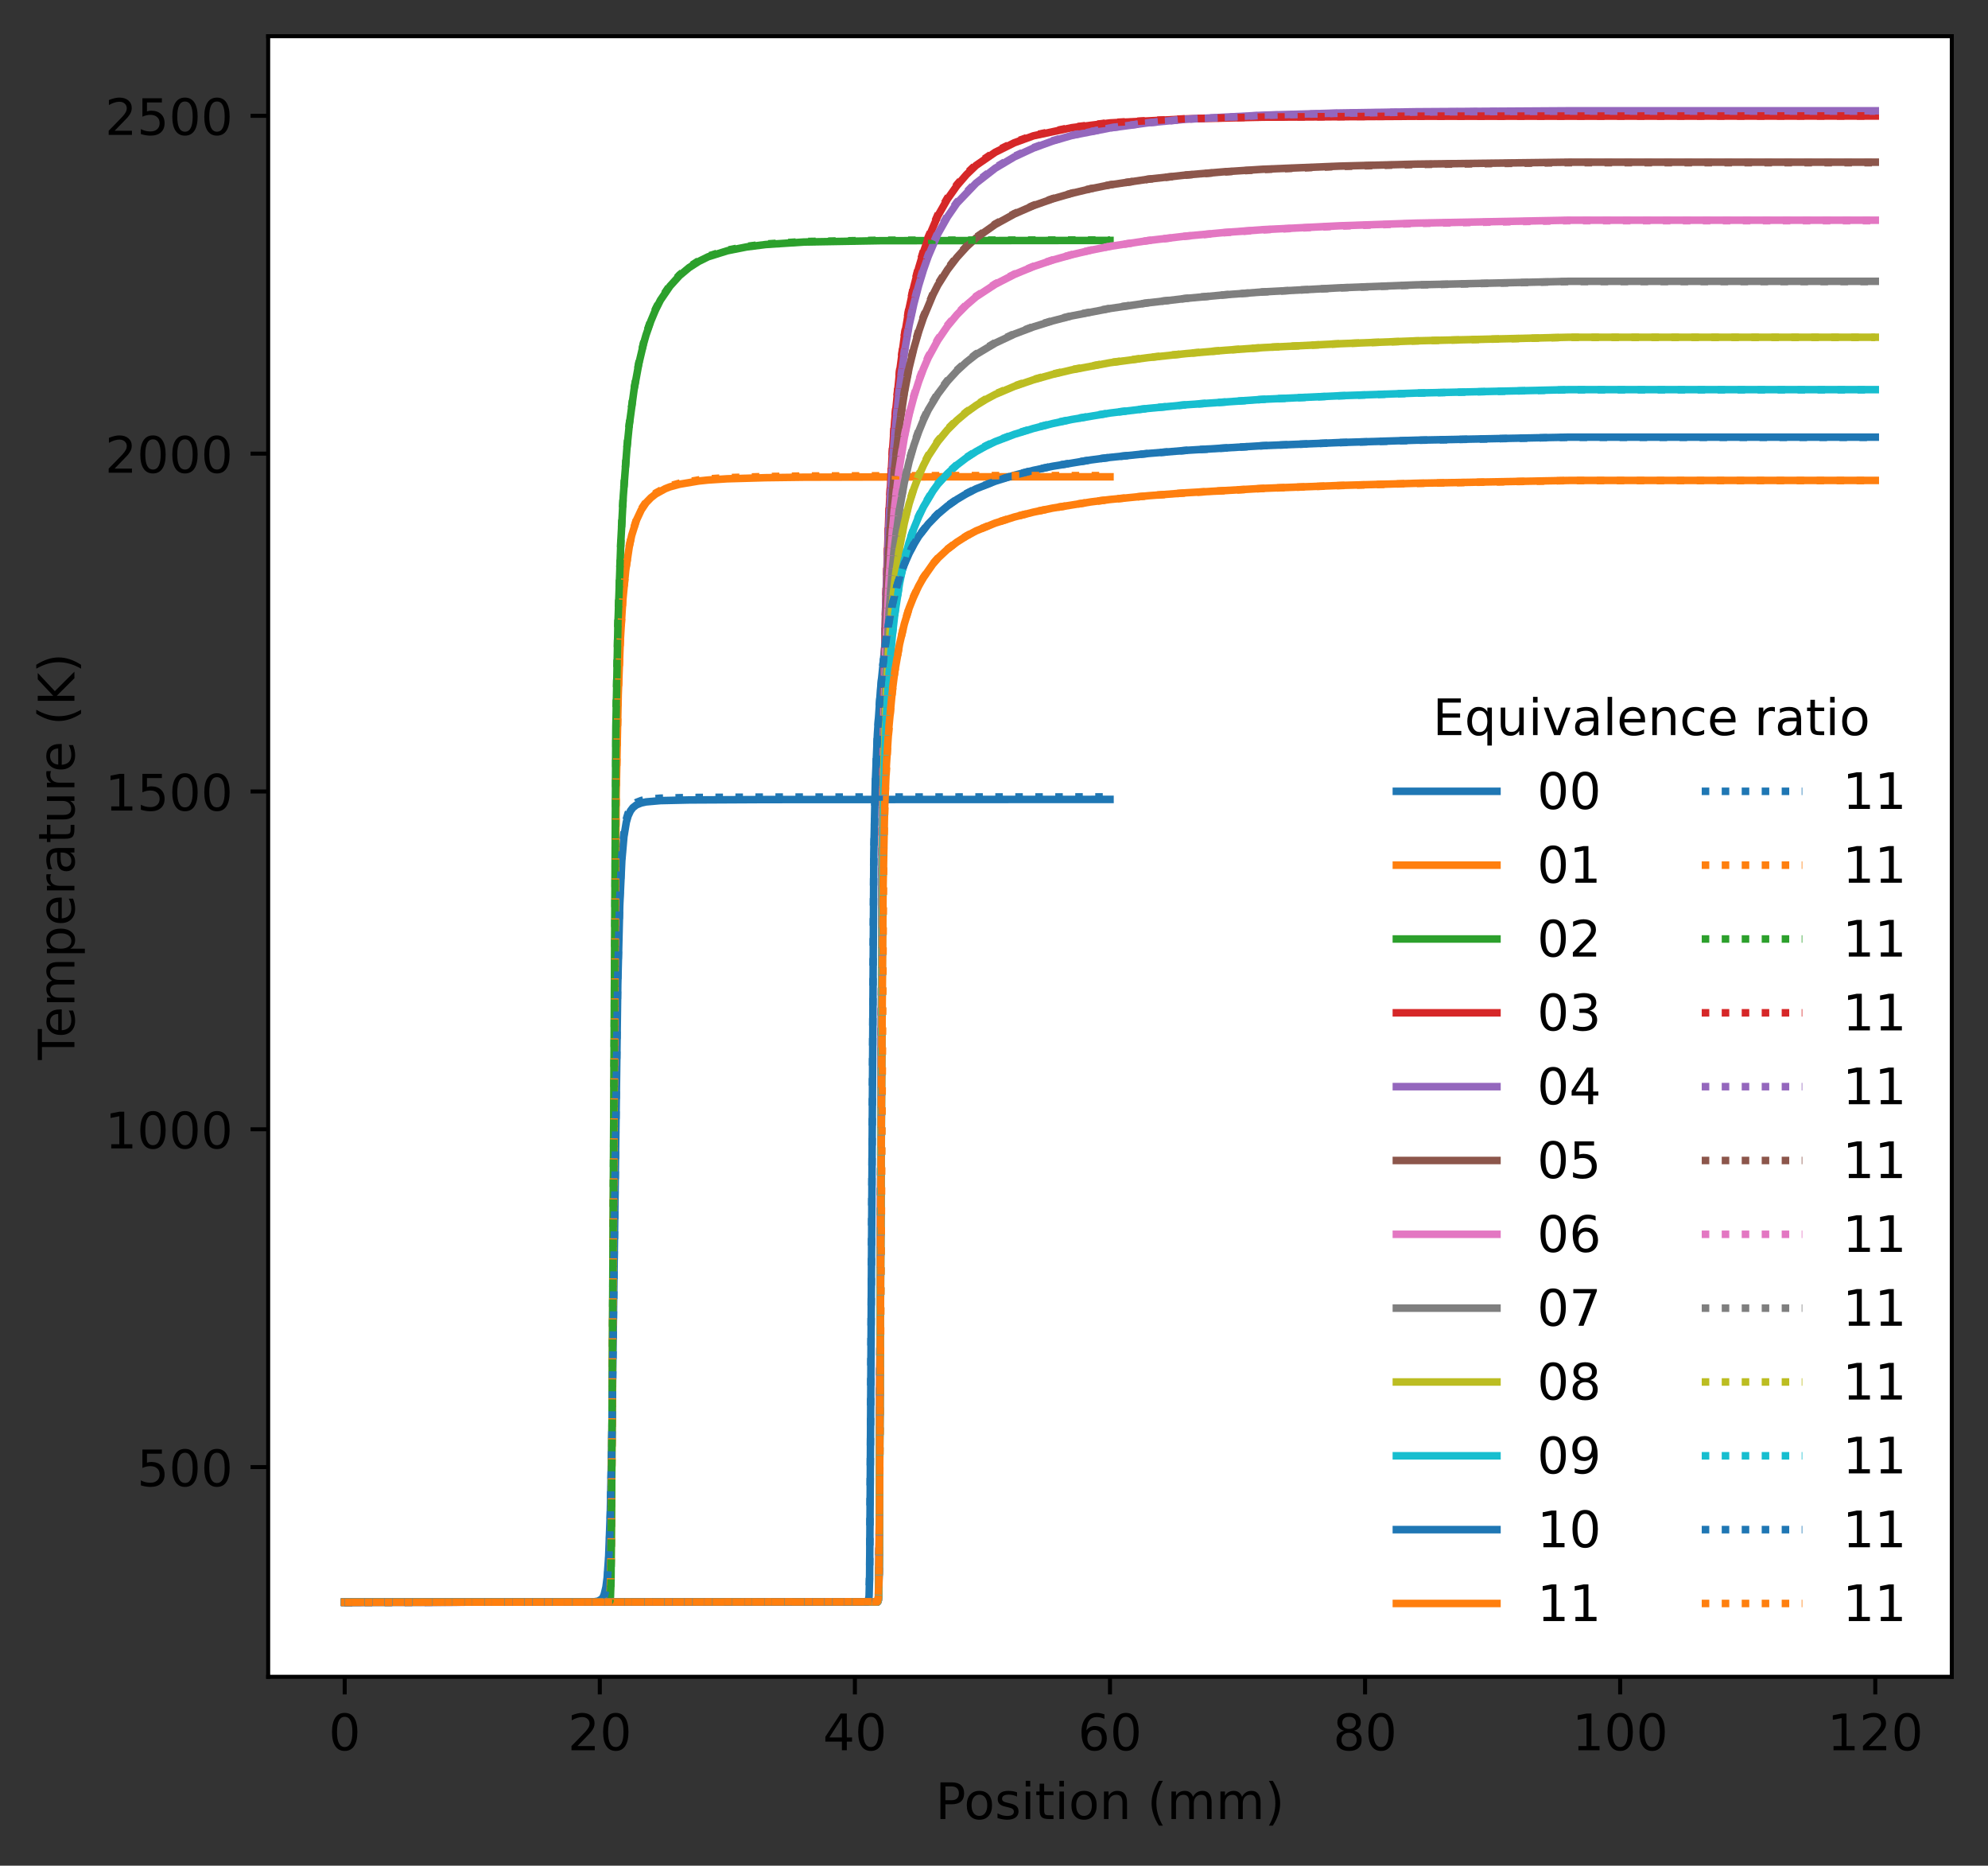 <?xml version="1.0" encoding="utf-8" standalone="no"?>
<!DOCTYPE svg PUBLIC "-//W3C//DTD SVG 1.1//EN"
  "http://www.w3.org/Graphics/SVG/1.1/DTD/svg11.dtd">
<!-- Created with matplotlib (https://matplotlib.org/) -->
<svg height="370.916pt" version="1.1" viewBox="0 0 395.328 370.916" width="395.328pt" xmlns="http://www.w3.org/2000/svg" xmlns:xlink="http://www.w3.org/1999/xlink">
 <rect x="0" y="0" width="395.328" height="370.916" fill="#333333" stroke="none"/>
 <defs>
  <style type="text/css">*{stroke-linecap:butt;stroke-linejoin:round;}</style>
 </defs>
 <g id="figure_1">
  <g id="patch_1">
   <path d="M 0 370.916 
L 395.328 370.916 
L 395.328 0 
L 0 0 
z
" style="fill:none;"/>
  </g>
  <g id="axes_1">
   <g id="patch_2">
    <path d="M 53.328 333.36 
L 388.128 333.36 
L 388.128 7.2 
L 53.328 7.2 
z
" style="fill:#ffffff;"/>
   </g>
   <g id="matplotlib.axis_1">
    <g id="xtick_1">
     <g id="line2d_1">
      <defs>
       <path d="M 0 0 
L 0 3.5 
" id="m6478d123aa" style="stroke:#000000;stroke-width:0.8;"/>
      </defs>
      <g>
       <use style="stroke:#000000;stroke-width:0.8;" x="68.546" xlink:href="#m6478d123aa" y="333.36"/>
      </g>
     </g>
     <g id="text_1">
      <!-- 0 -->
      <g transform="translate(65.365 347.958)scale(0.1 -0.1)">
       <defs>
        <path d="M 31.781 66.406 
Q 24.172 66.406 20.328 58.906 
Q 16.5 51.422 16.5 36.375 
Q 16.5 21.391 20.328 13.891 
Q 24.172 6.391 31.781 6.391 
Q 39.453 6.391 43.281 13.891 
Q 47.125 21.391 47.125 36.375 
Q 47.125 51.422 43.281 58.906 
Q 39.453 66.406 31.781 66.406 
z
M 31.781 74.219 
Q 44.047 74.219 50.516 64.516 
Q 56.984 54.828 56.984 36.375 
Q 56.984 17.969 50.516 8.266 
Q 44.047 -1.422 31.781 -1.422 
Q 19.531 -1.422 13.062 8.266 
Q 6.594 17.969 6.594 36.375 
Q 6.594 54.828 13.062 64.516 
Q 19.531 74.219 31.781 74.219 
z
" id="DejaVuSans-48"/>
       </defs>
       <use xlink:href="#DejaVuSans-48"/>
      </g>
     </g>
    </g>
    <g id="xtick_2">
     <g id="line2d_2">
      <g>
       <use style="stroke:#000000;stroke-width:0.8;" x="119.274" xlink:href="#m6478d123aa" y="333.36"/>
      </g>
     </g>
     <g id="text_2">
      <!-- 20 -->
      <g transform="translate(112.911 347.958)scale(0.1 -0.1)">
       <defs>
        <path d="M 19.188 8.297 
L 53.609 8.297 
L 53.609 0 
L 7.328 0 
L 7.328 8.297 
Q 12.938 14.109 22.625 23.891 
Q 32.328 33.688 34.812 36.531 
Q 39.547 41.844 41.422 45.531 
Q 43.312 49.219 43.312 52.781 
Q 43.312 58.594 39.234 62.25 
Q 35.156 65.922 28.609 65.922 
Q 23.969 65.922 18.812 64.312 
Q 13.672 62.703 7.812 59.422 
L 7.812 69.391 
Q 13.766 71.781 18.938 73 
Q 24.125 74.219 28.422 74.219 
Q 39.75 74.219 46.484 68.547 
Q 53.219 62.891 53.219 53.422 
Q 53.219 48.922 51.531 44.891 
Q 49.859 40.875 45.406 35.406 
Q 44.188 33.984 37.641 27.219 
Q 31.109 20.453 19.188 8.297 
z
" id="DejaVuSans-50"/>
       </defs>
       <use xlink:href="#DejaVuSans-50"/>
       <use x="63.623" xlink:href="#DejaVuSans-48"/>
      </g>
     </g>
    </g>
    <g id="xtick_3">
     <g id="line2d_3">
      <g>
       <use style="stroke:#000000;stroke-width:0.8;" x="170.001" xlink:href="#m6478d123aa" y="333.36"/>
      </g>
     </g>
     <g id="text_3">
      <!-- 40 -->
      <g transform="translate(163.638 347.958)scale(0.1 -0.1)">
       <defs>
        <path d="M 37.797 64.312 
L 12.891 25.391 
L 37.797 25.391 
z
M 35.203 72.906 
L 47.609 72.906 
L 47.609 25.391 
L 58.016 25.391 
L 58.016 17.188 
L 47.609 17.188 
L 47.609 0 
L 37.797 0 
L 37.797 17.188 
L 4.891 17.188 
L 4.891 26.703 
z
" id="DejaVuSans-52"/>
       </defs>
       <use xlink:href="#DejaVuSans-52"/>
       <use x="63.623" xlink:href="#DejaVuSans-48"/>
      </g>
     </g>
    </g>
    <g id="xtick_4">
     <g id="line2d_4">
      <g>
       <use style="stroke:#000000;stroke-width:0.8;" x="220.728" xlink:href="#m6478d123aa" y="333.36"/>
      </g>
     </g>
     <g id="text_4">
      <!-- 60 -->
      <g transform="translate(214.366 347.958)scale(0.1 -0.1)">
       <defs>
        <path d="M 33.016 40.375 
Q 26.375 40.375 22.484 35.828 
Q 18.609 31.297 18.609 23.391 
Q 18.609 15.531 22.484 10.953 
Q 26.375 6.391 33.016 6.391 
Q 39.656 6.391 43.531 10.953 
Q 47.406 15.531 47.406 23.391 
Q 47.406 31.297 43.531 35.828 
Q 39.656 40.375 33.016 40.375 
z
M 52.594 71.297 
L 52.594 62.312 
Q 48.875 64.062 45.094 64.984 
Q 41.312 65.922 37.594 65.922 
Q 27.828 65.922 22.672 59.328 
Q 17.531 52.734 16.797 39.406 
Q 19.672 43.656 24.016 45.922 
Q 28.375 48.188 33.594 48.188 
Q 44.578 48.188 50.953 41.516 
Q 57.328 34.859 57.328 23.391 
Q 57.328 12.156 50.688 5.359 
Q 44.047 -1.422 33.016 -1.422 
Q 20.359 -1.422 13.672 8.266 
Q 6.984 17.969 6.984 36.375 
Q 6.984 53.656 15.188 63.938 
Q 23.391 74.219 37.203 74.219 
Q 40.922 74.219 44.703 73.484 
Q 48.484 72.75 52.594 71.297 
z
" id="DejaVuSans-54"/>
       </defs>
       <use xlink:href="#DejaVuSans-54"/>
       <use x="63.623" xlink:href="#DejaVuSans-48"/>
      </g>
     </g>
    </g>
    <g id="xtick_5">
     <g id="line2d_5">
      <g>
       <use style="stroke:#000000;stroke-width:0.8;" x="271.455" xlink:href="#m6478d123aa" y="333.36"/>
      </g>
     </g>
     <g id="text_5">
      <!-- 80 -->
      <g transform="translate(265.093 347.958)scale(0.1 -0.1)">
       <defs>
        <path d="M 31.781 34.625 
Q 24.75 34.625 20.719 30.859 
Q 16.703 27.094 16.703 20.516 
Q 16.703 13.922 20.719 10.156 
Q 24.75 6.391 31.781 6.391 
Q 38.812 6.391 42.859 10.172 
Q 46.922 13.969 46.922 20.516 
Q 46.922 27.094 42.891 30.859 
Q 38.875 34.625 31.781 34.625 
z
M 21.922 38.812 
Q 15.578 40.375 12.031 44.719 
Q 8.5 49.078 8.5 55.328 
Q 8.5 64.062 14.719 69.141 
Q 20.953 74.219 31.781 74.219 
Q 42.672 74.219 48.875 69.141 
Q 55.078 64.062 55.078 55.328 
Q 55.078 49.078 51.531 44.719 
Q 48 40.375 41.703 38.812 
Q 48.828 37.156 52.797 32.312 
Q 56.781 27.484 56.781 20.516 
Q 56.781 9.906 50.312 4.234 
Q 43.844 -1.422 31.781 -1.422 
Q 19.734 -1.422 13.25 4.234 
Q 6.781 9.906 6.781 20.516 
Q 6.781 27.484 10.781 32.312 
Q 14.797 37.156 21.922 38.812 
z
M 18.312 54.391 
Q 18.312 48.734 21.844 45.562 
Q 25.391 42.391 31.781 42.391 
Q 38.141 42.391 41.719 45.562 
Q 45.312 48.734 45.312 54.391 
Q 45.312 60.062 41.719 63.234 
Q 38.141 66.406 31.781 66.406 
Q 25.391 66.406 21.844 63.234 
Q 18.312 60.062 18.312 54.391 
z
" id="DejaVuSans-56"/>
       </defs>
       <use xlink:href="#DejaVuSans-56"/>
       <use x="63.623" xlink:href="#DejaVuSans-48"/>
      </g>
     </g>
    </g>
    <g id="xtick_6">
     <g id="line2d_6">
      <g>
       <use style="stroke:#000000;stroke-width:0.8;" x="322.183" xlink:href="#m6478d123aa" y="333.36"/>
      </g>
     </g>
     <g id="text_6">
      <!-- 100 -->
      <g transform="translate(312.639 347.958)scale(0.1 -0.1)">
       <defs>
        <path d="M 12.406 8.297 
L 28.516 8.297 
L 28.516 63.922 
L 10.984 60.406 
L 10.984 69.391 
L 28.422 72.906 
L 38.281 72.906 
L 38.281 8.297 
L 54.391 8.297 
L 54.391 0 
L 12.406 0 
z
" id="DejaVuSans-49"/>
       </defs>
       <use xlink:href="#DejaVuSans-49"/>
       <use x="63.623" xlink:href="#DejaVuSans-48"/>
       <use x="127.246" xlink:href="#DejaVuSans-48"/>
      </g>
     </g>
    </g>
    <g id="xtick_7">
     <g id="line2d_7">
      <g>
       <use style="stroke:#000000;stroke-width:0.8;" x="372.91" xlink:href="#m6478d123aa" y="333.36"/>
      </g>
     </g>
     <g id="text_7">
      <!-- 120 -->
      <g transform="translate(363.366 347.958)scale(0.1 -0.1)">
       <use xlink:href="#DejaVuSans-49"/>
       <use x="63.623" xlink:href="#DejaVuSans-50"/>
       <use x="127.246" xlink:href="#DejaVuSans-48"/>
      </g>
     </g>
    </g>
    <g id="text_8">
     <!-- Position (mm) -->
     <g transform="translate(186.033 361.637)scale(0.1 -0.1)">
      <defs>
       <path d="M 19.672 64.797 
L 19.672 37.406 
L 32.078 37.406 
Q 38.969 37.406 42.719 40.969 
Q 46.484 44.531 46.484 51.125 
Q 46.484 57.672 42.719 61.234 
Q 38.969 64.797 32.078 64.797 
z
M 9.812 72.906 
L 32.078 72.906 
Q 44.344 72.906 50.609 67.359 
Q 56.891 61.812 56.891 51.125 
Q 56.891 40.328 50.609 34.812 
Q 44.344 29.297 32.078 29.297 
L 19.672 29.297 
L 19.672 0 
L 9.812 0 
z
" id="DejaVuSans-80"/>
       <path d="M 30.609 48.391 
Q 23.391 48.391 19.188 42.75 
Q 14.984 37.109 14.984 27.297 
Q 14.984 17.484 19.156 11.844 
Q 23.344 6.203 30.609 6.203 
Q 37.797 6.203 41.984 11.859 
Q 46.188 17.531 46.188 27.297 
Q 46.188 37.016 41.984 42.703 
Q 37.797 48.391 30.609 48.391 
z
M 30.609 56 
Q 42.328 56 49.016 48.375 
Q 55.719 40.766 55.719 27.297 
Q 55.719 13.875 49.016 6.219 
Q 42.328 -1.422 30.609 -1.422 
Q 18.844 -1.422 12.172 6.219 
Q 5.516 13.875 5.516 27.297 
Q 5.516 40.766 12.172 48.375 
Q 18.844 56 30.609 56 
z
" id="DejaVuSans-111"/>
       <path d="M 44.281 53.078 
L 44.281 44.578 
Q 40.484 46.531 36.375 47.5 
Q 32.281 48.484 27.875 48.484 
Q 21.188 48.484 17.844 46.438 
Q 14.5 44.391 14.5 40.281 
Q 14.5 37.156 16.891 35.375 
Q 19.281 33.594 26.516 31.984 
L 29.594 31.297 
Q 39.156 29.25 43.188 25.516 
Q 47.219 21.781 47.219 15.094 
Q 47.219 7.469 41.188 3.016 
Q 35.156 -1.422 24.609 -1.422 
Q 20.219 -1.422 15.453 -0.562 
Q 10.688 0.297 5.422 2 
L 5.422 11.281 
Q 10.406 8.688 15.234 7.391 
Q 20.062 6.109 24.812 6.109 
Q 31.156 6.109 34.562 8.281 
Q 37.984 10.453 37.984 14.406 
Q 37.984 18.062 35.516 20.016 
Q 33.062 21.969 24.703 23.781 
L 21.578 24.516 
Q 13.234 26.266 9.516 29.906 
Q 5.812 33.547 5.812 39.891 
Q 5.812 47.609 11.281 51.797 
Q 16.75 56 26.812 56 
Q 31.781 56 36.172 55.266 
Q 40.578 54.547 44.281 53.078 
z
" id="DejaVuSans-115"/>
       <path d="M 9.422 54.688 
L 18.406 54.688 
L 18.406 0 
L 9.422 0 
z
M 9.422 75.984 
L 18.406 75.984 
L 18.406 64.594 
L 9.422 64.594 
z
" id="DejaVuSans-105"/>
       <path d="M 18.312 70.219 
L 18.312 54.688 
L 36.812 54.688 
L 36.812 47.703 
L 18.312 47.703 
L 18.312 18.016 
Q 18.312 11.328 20.141 9.422 
Q 21.969 7.516 27.594 7.516 
L 36.812 7.516 
L 36.812 0 
L 27.594 0 
Q 17.188 0 13.234 3.875 
Q 9.281 7.766 9.281 18.016 
L 9.281 47.703 
L 2.688 47.703 
L 2.688 54.688 
L 9.281 54.688 
L 9.281 70.219 
z
" id="DejaVuSans-116"/>
       <path d="M 54.891 33.016 
L 54.891 0 
L 45.906 0 
L 45.906 32.719 
Q 45.906 40.484 42.875 44.328 
Q 39.844 48.188 33.797 48.188 
Q 26.516 48.188 22.312 43.547 
Q 18.109 38.922 18.109 30.906 
L 18.109 0 
L 9.078 0 
L 9.078 54.688 
L 18.109 54.688 
L 18.109 46.188 
Q 21.344 51.125 25.703 53.562 
Q 30.078 56 35.797 56 
Q 45.219 56 50.047 50.172 
Q 54.891 44.344 54.891 33.016 
z
" id="DejaVuSans-110"/>
       <path id="DejaVuSans-32"/>
       <path d="M 31 75.875 
Q 24.469 64.656 21.281 53.656 
Q 18.109 42.672 18.109 31.391 
Q 18.109 20.125 21.312 9.062 
Q 24.516 -2 31 -13.188 
L 23.188 -13.188 
Q 15.875 -1.703 12.234 9.375 
Q 8.594 20.453 8.594 31.391 
Q 8.594 42.281 12.203 53.312 
Q 15.828 64.359 23.188 75.875 
z
" id="DejaVuSans-40"/>
       <path d="M 52 44.188 
Q 55.375 50.25 60.062 53.125 
Q 64.75 56 71.094 56 
Q 79.641 56 84.281 50.016 
Q 88.922 44.047 88.922 33.016 
L 88.922 0 
L 79.891 0 
L 79.891 32.719 
Q 79.891 40.578 77.094 44.375 
Q 74.312 48.188 68.609 48.188 
Q 61.625 48.188 57.562 43.547 
Q 53.516 38.922 53.516 30.906 
L 53.516 0 
L 44.484 0 
L 44.484 32.719 
Q 44.484 40.625 41.703 44.406 
Q 38.922 48.188 33.109 48.188 
Q 26.219 48.188 22.156 43.531 
Q 18.109 38.875 18.109 30.906 
L 18.109 0 
L 9.078 0 
L 9.078 54.688 
L 18.109 54.688 
L 18.109 46.188 
Q 21.188 51.219 25.484 53.609 
Q 29.781 56 35.688 56 
Q 41.656 56 45.828 52.969 
Q 50 49.953 52 44.188 
z
" id="DejaVuSans-109"/>
       <path d="M 8.016 75.875 
L 15.828 75.875 
Q 23.141 64.359 26.781 53.312 
Q 30.422 42.281 30.422 31.391 
Q 30.422 20.453 26.781 9.375 
Q 23.141 -1.703 15.828 -13.188 
L 8.016 -13.188 
Q 14.5 -2 17.703 9.062 
Q 20.906 20.125 20.906 31.391 
Q 20.906 42.672 17.703 53.656 
Q 14.5 64.656 8.016 75.875 
z
" id="DejaVuSans-41"/>
      </defs>
      <use xlink:href="#DejaVuSans-80"/>
      <use x="56.678" xlink:href="#DejaVuSans-111"/>
      <use x="117.859" xlink:href="#DejaVuSans-115"/>
      <use x="169.959" xlink:href="#DejaVuSans-105"/>
      <use x="197.742" xlink:href="#DejaVuSans-116"/>
      <use x="236.951" xlink:href="#DejaVuSans-105"/>
      <use x="264.734" xlink:href="#DejaVuSans-111"/>
      <use x="325.916" xlink:href="#DejaVuSans-110"/>
      <use x="389.295" xlink:href="#DejaVuSans-32"/>
      <use x="421.082" xlink:href="#DejaVuSans-40"/>
      <use x="460.096" xlink:href="#DejaVuSans-109"/>
      <use x="557.508" xlink:href="#DejaVuSans-109"/>
      <use x="654.92" xlink:href="#DejaVuSans-41"/>
     </g>
    </g>
   </g>
   <g id="matplotlib.axis_2">
    <g id="ytick_1">
     <g id="line2d_8">
      <defs>
       <path d="M 0 0 
L -3.5 0 
" id="mbbd3d089b0" style="stroke:#000000;stroke-width:0.8;"/>
      </defs>
      <g>
       <use style="stroke:#000000;stroke-width:0.8;" x="53.328" xlink:href="#mbbd3d089b0" y="291.67"/>
      </g>
     </g>
     <g id="text_9">
      <!-- 500 -->
      <g transform="translate(27.241 295.469)scale(0.1 -0.1)">
       <defs>
        <path d="M 10.797 72.906 
L 49.516 72.906 
L 49.516 64.594 
L 19.828 64.594 
L 19.828 46.734 
Q 21.969 47.469 24.109 47.828 
Q 26.266 48.188 28.422 48.188 
Q 40.625 48.188 47.75 41.5 
Q 54.891 34.812 54.891 23.391 
Q 54.891 11.625 47.562 5.094 
Q 40.234 -1.422 26.906 -1.422 
Q 22.312 -1.422 17.547 -0.641 
Q 12.797 0.141 7.719 1.703 
L 7.719 11.625 
Q 12.109 9.234 16.797 8.062 
Q 21.484 6.891 26.703 6.891 
Q 35.156 6.891 40.078 11.328 
Q 45.016 15.766 45.016 23.391 
Q 45.016 31 40.078 35.438 
Q 35.156 39.891 26.703 39.891 
Q 22.75 39.891 18.812 39.016 
Q 14.891 38.141 10.797 36.281 
z
" id="DejaVuSans-53"/>
       </defs>
       <use xlink:href="#DejaVuSans-53"/>
       <use x="63.623" xlink:href="#DejaVuSans-48"/>
       <use x="127.246" xlink:href="#DejaVuSans-48"/>
      </g>
     </g>
    </g>
    <g id="ytick_2">
     <g id="line2d_9">
      <g>
       <use style="stroke:#000000;stroke-width:0.8;" x="53.328" xlink:href="#mbbd3d089b0" y="224.509"/>
      </g>
     </g>
     <g id="text_10">
      <!-- 1000 -->
      <g transform="translate(20.878 228.308)scale(0.1 -0.1)">
       <use xlink:href="#DejaVuSans-49"/>
       <use x="63.623" xlink:href="#DejaVuSans-48"/>
       <use x="127.246" xlink:href="#DejaVuSans-48"/>
       <use x="190.869" xlink:href="#DejaVuSans-48"/>
      </g>
     </g>
    </g>
    <g id="ytick_3">
     <g id="line2d_10">
      <g>
       <use style="stroke:#000000;stroke-width:0.8;" x="53.328" xlink:href="#mbbd3d089b0" y="157.348"/>
      </g>
     </g>
     <g id="text_11">
      <!-- 1500 -->
      <g transform="translate(20.878 161.147)scale(0.1 -0.1)">
       <use xlink:href="#DejaVuSans-49"/>
       <use x="63.623" xlink:href="#DejaVuSans-53"/>
       <use x="127.246" xlink:href="#DejaVuSans-48"/>
       <use x="190.869" xlink:href="#DejaVuSans-48"/>
      </g>
     </g>
    </g>
    <g id="ytick_4">
     <g id="line2d_11">
      <g>
       <use style="stroke:#000000;stroke-width:0.8;" x="53.328" xlink:href="#mbbd3d089b0" y="90.186"/>
      </g>
     </g>
     <g id="text_12">
      <!-- 2000 -->
      <g transform="translate(20.878 93.986)scale(0.1 -0.1)">
       <use xlink:href="#DejaVuSans-50"/>
       <use x="63.623" xlink:href="#DejaVuSans-48"/>
       <use x="127.246" xlink:href="#DejaVuSans-48"/>
       <use x="190.869" xlink:href="#DejaVuSans-48"/>
      </g>
     </g>
    </g>
    <g id="ytick_5">
     <g id="line2d_12">
      <g>
       <use style="stroke:#000000;stroke-width:0.8;" x="53.328" xlink:href="#mbbd3d089b0" y="23.025"/>
      </g>
     </g>
     <g id="text_13">
      <!-- 2500 -->
      <g transform="translate(20.878 26.824)scale(0.1 -0.1)">
       <use xlink:href="#DejaVuSans-50"/>
       <use x="63.623" xlink:href="#DejaVuSans-53"/>
       <use x="127.246" xlink:href="#DejaVuSans-48"/>
       <use x="190.869" xlink:href="#DejaVuSans-48"/>
      </g>
     </g>
    </g>
    <g id="text_14">
     <!-- Temperature (K) -->
     <g transform="translate(14.798 210.719)rotate(-90)scale(0.1 -0.1)">
      <defs>
       <path d="M -0.297 72.906 
L 61.375 72.906 
L 61.375 64.594 
L 35.5 64.594 
L 35.5 0 
L 25.594 0 
L 25.594 64.594 
L -0.297 64.594 
z
" id="DejaVuSans-84"/>
       <path d="M 56.203 29.594 
L 56.203 25.203 
L 14.891 25.203 
Q 15.484 15.922 20.484 11.062 
Q 25.484 6.203 34.422 6.203 
Q 39.594 6.203 44.453 7.469 
Q 49.312 8.734 54.109 11.281 
L 54.109 2.781 
Q 49.266 0.734 44.188 -0.344 
Q 39.109 -1.422 33.891 -1.422 
Q 20.797 -1.422 13.156 6.188 
Q 5.516 13.812 5.516 26.812 
Q 5.516 40.234 12.766 48.109 
Q 20.016 56 32.328 56 
Q 43.359 56 49.781 48.891 
Q 56.203 41.797 56.203 29.594 
z
M 47.219 32.234 
Q 47.125 39.594 43.094 43.984 
Q 39.062 48.391 32.422 48.391 
Q 24.906 48.391 20.391 44.141 
Q 15.875 39.891 15.188 32.172 
z
" id="DejaVuSans-101"/>
       <path d="M 18.109 8.203 
L 18.109 -20.797 
L 9.078 -20.797 
L 9.078 54.688 
L 18.109 54.688 
L 18.109 46.391 
Q 20.953 51.266 25.266 53.625 
Q 29.594 56 35.594 56 
Q 45.562 56 51.781 48.094 
Q 58.016 40.188 58.016 27.297 
Q 58.016 14.406 51.781 6.484 
Q 45.562 -1.422 35.594 -1.422 
Q 29.594 -1.422 25.266 0.953 
Q 20.953 3.328 18.109 8.203 
z
M 48.688 27.297 
Q 48.688 37.203 44.609 42.844 
Q 40.531 48.484 33.406 48.484 
Q 26.266 48.484 22.188 42.844 
Q 18.109 37.203 18.109 27.297 
Q 18.109 17.391 22.188 11.75 
Q 26.266 6.109 33.406 6.109 
Q 40.531 6.109 44.609 11.75 
Q 48.688 17.391 48.688 27.297 
z
" id="DejaVuSans-112"/>
       <path d="M 41.109 46.297 
Q 39.594 47.172 37.812 47.578 
Q 36.031 48 33.891 48 
Q 26.266 48 22.188 43.047 
Q 18.109 38.094 18.109 28.812 
L 18.109 0 
L 9.078 0 
L 9.078 54.688 
L 18.109 54.688 
L 18.109 46.188 
Q 20.953 51.172 25.484 53.578 
Q 30.031 56 36.531 56 
Q 37.453 56 38.578 55.875 
Q 39.703 55.766 41.062 55.516 
z
" id="DejaVuSans-114"/>
       <path d="M 34.281 27.484 
Q 23.391 27.484 19.188 25 
Q 14.984 22.516 14.984 16.5 
Q 14.984 11.719 18.141 8.906 
Q 21.297 6.109 26.703 6.109 
Q 34.188 6.109 38.703 11.406 
Q 43.219 16.703 43.219 25.484 
L 43.219 27.484 
z
M 52.203 31.203 
L 52.203 0 
L 43.219 0 
L 43.219 8.297 
Q 40.141 3.328 35.547 0.953 
Q 30.953 -1.422 24.312 -1.422 
Q 15.922 -1.422 10.953 3.297 
Q 6 8.016 6 15.922 
Q 6 25.141 12.172 29.828 
Q 18.359 34.516 30.609 34.516 
L 43.219 34.516 
L 43.219 35.406 
Q 43.219 41.609 39.141 45 
Q 35.062 48.391 27.688 48.391 
Q 23 48.391 18.547 47.266 
Q 14.109 46.141 10.016 43.891 
L 10.016 52.203 
Q 14.938 54.109 19.578 55.047 
Q 24.219 56 28.609 56 
Q 40.484 56 46.344 49.844 
Q 52.203 43.703 52.203 31.203 
z
" id="DejaVuSans-97"/>
       <path d="M 8.5 21.578 
L 8.5 54.688 
L 17.484 54.688 
L 17.484 21.922 
Q 17.484 14.156 20.5 10.266 
Q 23.531 6.391 29.594 6.391 
Q 36.859 6.391 41.078 11.031 
Q 45.312 15.672 45.312 23.688 
L 45.312 54.688 
L 54.297 54.688 
L 54.297 0 
L 45.312 0 
L 45.312 8.406 
Q 42.047 3.422 37.719 1 
Q 33.406 -1.422 27.688 -1.422 
Q 18.266 -1.422 13.375 4.438 
Q 8.5 10.297 8.5 21.578 
z
M 31.109 56 
z
" id="DejaVuSans-117"/>
       <path d="M 9.812 72.906 
L 19.672 72.906 
L 19.672 42.094 
L 52.391 72.906 
L 65.094 72.906 
L 28.906 38.922 
L 67.672 0 
L 54.688 0 
L 19.672 35.109 
L 19.672 0 
L 9.812 0 
z
" id="DejaVuSans-75"/>
      </defs>
      <use xlink:href="#DejaVuSans-84"/>
      <use x="44.084" xlink:href="#DejaVuSans-101"/>
      <use x="105.607" xlink:href="#DejaVuSans-109"/>
      <use x="203.02" xlink:href="#DejaVuSans-112"/>
      <use x="266.496" xlink:href="#DejaVuSans-101"/>
      <use x="328.02" xlink:href="#DejaVuSans-114"/>
      <use x="369.133" xlink:href="#DejaVuSans-97"/>
      <use x="430.412" xlink:href="#DejaVuSans-116"/>
      <use x="469.621" xlink:href="#DejaVuSans-117"/>
      <use x="533" xlink:href="#DejaVuSans-114"/>
      <use x="571.863" xlink:href="#DejaVuSans-101"/>
      <use x="633.387" xlink:href="#DejaVuSans-32"/>
      <use x="665.174" xlink:href="#DejaVuSans-40"/>
      <use x="704.188" xlink:href="#DejaVuSans-75"/>
      <use x="769.764" xlink:href="#DejaVuSans-41"/>
     </g>
    </g>
   </g>
   <g id="line2d_13">
    <path clip-path="url(#pe4849bc787)" d="M 68.546 318.535 
L 118.005 318.467 
L 118.957 318.311 
L 119.67 317.884 
L 119.908 317.549 
L 120.145 317.01 
L 120.502 315.515 
L 120.74 313.646 
L 121.037 309.474 
L 121.364 300.707 
L 121.691 284.937 
L 122.137 250.243 
L 122.85 195.667 
L 123.237 180.068 
L 123.653 171.072 
L 124.069 166.338 
L 124.544 163.472 
L 124.901 162.221 
L 125.377 161.2 
L 125.852 160.571 
L 126.566 160.016 
L 127.517 159.635 
L 128.468 159.426 
L 131.321 159.171 
L 137.028 159.039 
L 152.246 158.959 
L 220.728 158.927 
L 220.728 158.927 
" style="fill:none;stroke:#1f77b4;stroke-linecap:square;stroke-width:1.5;"/>
   </g>
   <g id="line2d_14">
    <path clip-path="url(#pe4849bc787)" d="M 68.546 318.535 
L 120.859 318.439 
L 121.097 318.147 
L 121.215 317.654 
L 121.364 315.85 
L 121.505 310.133 
L 121.661 291.342 
L 122.523 157.951 
L 122.939 138.156 
L 123.356 127.271 
L 123.831 119.525 
L 124.426 113.409 
L 125.139 108.671 
L 125.614 106.447 
L 126.566 103.408 
L 127.517 101.375 
L 128.468 99.953 
L 129.419 98.969 
L 130.37 98.218 
L 132.272 97.166 
L 133.224 96.793 
L 135.126 96.272 
L 138.93 95.63 
L 140.833 95.43 
L 144.637 95.187 
L 152.246 94.97 
L 159.855 94.87 
L 190.292 94.793 
L 220.728 94.793 
L 220.728 94.793 
" style="fill:none;stroke:#ff7f0e;stroke-linecap:square;stroke-width:1.5;"/>
   </g>
   <g id="line2d_15">
    <path clip-path="url(#pe4849bc787)" d="M 68.546 318.535 
L 121.156 318.462 
L 121.275 318.268 
L 121.394 317.445 
L 121.505 313.734 
L 121.617 299.135 
L 122.464 144.949 
L 122.88 124.094 
L 123.474 107.308 
L 123.95 98.536 
L 124.663 89.182 
L 125.139 84.47 
L 126.09 77.469 
L 127.041 72.278 
L 127.992 68.27 
L 128.468 66.597 
L 129.419 63.851 
L 130.37 61.581 
L 131.321 59.685 
L 133.224 56.889 
L 135.126 54.795 
L 137.028 53.204 
L 138.93 51.984 
L 140.833 51.044 
L 144.637 49.853 
L 148.442 49.097 
L 152.246 48.617 
L 159.855 48.117 
L 175.074 47.852 
L 220.728 47.801 
L 220.728 47.801 
" style="fill:none;stroke:#2ca02c;stroke-linecap:square;stroke-width:1.5;"/>
   </g>
   <g id="line2d_16">
    <path clip-path="url(#pe4849bc787)" d="M 68.546 318.535 
L 174.479 318.479 
L 174.598 318.271 
L 174.702 317.267 
L 174.795 312.521 
L 174.918 288.761 
L 175.49 159.821 
L 175.787 135.592 
L 176.144 119.577 
L 176.738 102.804 
L 177.451 89.975 
L 177.927 83.589 
L 178.878 74.093 
L 179.829 66.958 
L 180.78 61.351 
L 181.732 56.961 
L 182.683 53.269 
L 183.634 50.117 
L 184.585 47.394 
L 186.487 42.935 
L 188.389 39.604 
L 190.292 36.908 
L 192.194 34.701 
L 194.096 32.88 
L 197.901 30.272 
L 201.705 28.382 
L 205.51 27.001 
L 213.119 25.386 
L 220.728 24.435 
L 235.946 23.633 
L 251.164 23.294 
L 281.601 23.111 
L 372.91 23.062 
L 372.91 23.062 
" style="fill:none;stroke:#d62728;stroke-linecap:square;stroke-width:1.5;"/>
   </g>
   <g id="line2d_17">
    <path clip-path="url(#pe4849bc787)" d="M 68.546 318.535 
L 174.539 318.462 
L 174.657 318.111 
L 174.739 316.748 
L 174.825 310.108 
L 174.97 274.926 
L 175.46 162.255 
L 175.787 135.527 
L 176.144 120.558 
L 176.738 104.882 
L 177.451 92.549 
L 177.927 86.372 
L 178.878 77.144 
L 179.829 70.184 
L 180.78 64.699 
L 181.732 60.391 
L 182.683 56.759 
L 183.634 53.649 
L 184.585 50.953 
L 186.487 46.509 
L 188.389 43.144 
L 190.292 40.386 
L 194.096 36.408 
L 197.901 33.447 
L 201.705 31.188 
L 205.51 29.431 
L 209.314 28.045 
L 213.119 26.94 
L 220.728 25.443 
L 228.337 24.411 
L 235.946 23.689 
L 251.164 22.9 
L 266.383 22.462 
L 281.601 22.217 
L 312.037 22.025 
L 372.91 22.025 
L 372.91 22.025 
" style="fill:none;stroke:#9467bd;stroke-linecap:square;stroke-width:1.5;"/>
   </g>
   <g id="line2d_18">
    <path clip-path="url(#pe4849bc787)" d="M 68.546 318.535 
L 174.539 318.475 
L 174.657 318.176 
L 174.754 316.578 
L 174.836 309.806 
L 175.007 266.501 
L 175.46 164.027 
L 175.787 138.104 
L 176.144 124.333 
L 176.738 109.972 
L 177.451 98.635 
L 177.927 92.956 
L 178.878 84.491 
L 179.829 78.129 
L 180.78 73.134 
L 181.732 69.225 
L 182.683 65.938 
L 183.634 63.13 
L 185.536 58.571 
L 186.487 56.696 
L 188.389 53.664 
L 190.292 51.169 
L 192.194 49.081 
L 194.096 47.312 
L 197.901 44.629 
L 201.705 42.542 
L 205.51 40.882 
L 209.314 39.537 
L 213.119 38.434 
L 216.924 37.518 
L 220.728 36.75 
L 228.337 35.622 
L 235.946 34.778 
L 243.555 34.137 
L 251.164 33.646 
L 266.383 33.025 
L 281.601 32.626 
L 312.037 32.243 
L 372.91 32.243 
L 372.91 32.243 
" style="fill:none;stroke:#8c564b;stroke-linecap:square;stroke-width:1.5;"/>
   </g>
   <g id="line2d_19">
    <path clip-path="url(#pe4849bc787)" d="M 68.546 318.535 
L 174.539 318.477 
L 174.657 318.196 
L 174.754 316.732 
L 174.836 310.581 
L 174.984 275.443 
L 175.46 167.426 
L 175.727 145.078 
L 176.144 129.293 
L 176.738 116.266 
L 177.451 105.816 
L 177.927 100.588 
L 178.878 92.812 
L 179.829 86.984 
L 180.78 82.42 
L 181.732 78.857 
L 182.683 75.866 
L 183.634 73.313 
L 184.585 71.108 
L 186.487 67.646 
L 188.389 64.859 
L 190.292 62.565 
L 192.194 60.642 
L 194.096 59.009 
L 197.901 56.518 
L 201.705 54.564 
L 205.51 52.994 
L 209.314 51.709 
L 213.119 50.641 
L 216.924 49.741 
L 220.728 48.976 
L 228.337 47.818 
L 235.946 46.922 
L 243.555 46.217 
L 251.164 45.655 
L 266.383 44.892 
L 281.601 44.361 
L 312.037 43.779 
L 372.91 43.779 
L 372.91 43.779 
" style="fill:none;stroke:#e377c2;stroke-linecap:square;stroke-width:1.5;"/>
   </g>
   <g id="line2d_20">
    <path clip-path="url(#pe4849bc787)" d="M 68.546 318.535 
L 174.539 318.468 
L 174.657 318.164 
L 174.754 316.688 
L 174.843 309.862 
L 175.014 269.163 
L 175.46 171.791 
L 175.757 148.106 
L 176.144 134.759 
L 176.738 122.701 
L 177.451 113.159 
L 177.927 108.38 
L 178.878 101.271 
L 179.829 95.949 
L 180.78 91.785 
L 181.732 88.538 
L 182.683 85.815 
L 183.634 83.492 
L 184.585 81.488 
L 186.487 78.341 
L 188.389 75.808 
L 190.292 73.724 
L 192.194 71.976 
L 194.096 70.489 
L 197.901 68.216 
L 201.705 66.427 
L 205.51 64.984 
L 209.314 63.796 
L 213.119 62.803 
L 220.728 61.331 
L 228.337 60.203 
L 235.946 59.319 
L 243.555 58.61 
L 251.164 58.034 
L 266.383 57.221 
L 281.601 56.63 
L 312.037 55.925 
L 372.91 55.925 
L 372.91 55.925 
" style="fill:none;stroke:#7f7f7f;stroke-linecap:square;stroke-width:1.5;"/>
   </g>
   <g id="line2d_21">
    <path clip-path="url(#pe4849bc787)" d="M 68.546 318.535 
L 174.539 318.447 
L 174.657 318.087 
L 174.754 316.493 
L 174.843 309.801 
L 175.014 271.172 
L 175.49 173.01 
L 175.787 151.577 
L 176.144 140.105 
L 176.738 128.862 
L 177.451 119.981 
L 177.927 115.538 
L 178.878 108.939 
L 179.829 104.009 
L 180.78 100.16 
L 181.732 97.164 
L 182.683 94.656 
L 183.634 92.519 
L 184.585 90.678 
L 186.487 87.791 
L 188.389 85.473 
L 190.292 83.566 
L 192.194 81.969 
L 194.096 80.61 
L 195.999 79.439 
L 197.901 78.42 
L 201.705 76.81 
L 205.51 75.508 
L 209.314 74.434 
L 213.119 73.534 
L 220.728 72.111 
L 228.337 71.095 
L 235.946 70.291 
L 243.555 69.64 
L 251.164 69.105 
L 266.383 68.334 
L 281.601 67.76 
L 312.037 67.044 
L 372.91 67.044 
L 372.91 67.044 
" style="fill:none;stroke:#bcbd22;stroke-linecap:square;stroke-width:1.5;"/>
   </g>
   <g id="line2d_22">
    <path clip-path="url(#pe4849bc787)" d="M 68.546 318.535 
L 174.479 318.476 
L 174.628 318.157 
L 174.732 316.864 
L 174.828 311.24 
L 174.97 284.177 
L 175.519 174.756 
L 175.817 155.146 
L 176.144 145.271 
L 176.738 134.652 
L 177.451 126.312 
L 177.927 122.152 
L 178.878 115.986 
L 179.829 111.395 
L 180.78 107.822 
L 181.732 105.047 
L 182.683 102.729 
L 183.634 100.758 
L 185.536 97.578 
L 186.487 96.275 
L 188.389 94.175 
L 190.292 92.449 
L 192.194 91.005 
L 194.096 89.777 
L 195.999 88.72 
L 197.901 87.801 
L 201.705 86.349 
L 205.51 85.175 
L 209.314 84.208 
L 213.119 83.397 
L 220.728 82.114 
L 228.337 81.196 
L 235.946 80.467 
L 251.164 79.388 
L 266.383 78.678 
L 281.601 78.144 
L 312.037 77.463 
L 372.91 77.463 
L 372.91 77.463 
" style="fill:none;stroke:#17becf;stroke-linecap:square;stroke-width:1.5;"/>
   </g>
   <g id="line2d_23">
    <path clip-path="url(#pe4849bc787)" d="M 68.546 318.535 
L 172.577 318.469 
L 172.725 318.2 
L 172.829 317.232 
L 172.926 313.436 
L 173.045 296.827 
L 173.766 169.496 
L 174.063 155.598 
L 174.479 145.946 
L 175.074 137.349 
L 175.787 130.251 
L 176.5 125.197 
L 177.451 120.189 
L 178.403 116.384 
L 178.878 114.804 
L 179.829 112.205 
L 180.78 110.04 
L 181.732 108.206 
L 182.683 106.631 
L 184.585 104.179 
L 186.487 102.221 
L 188.389 100.619 
L 190.292 99.283 
L 192.194 98.151 
L 194.096 97.18 
L 197.901 95.676 
L 201.705 94.48 
L 205.51 93.506 
L 209.314 92.699 
L 216.924 91.437 
L 220.728 90.936 
L 228.337 90.154 
L 235.946 89.531 
L 251.164 88.601 
L 266.383 87.983 
L 281.601 87.514 
L 312.037 86.906 
L 372.91 86.906 
L 372.91 86.906 
" style="fill:none;stroke:#1f77b4;stroke-linecap:square;stroke-width:1.5;"/>
   </g>
   <g id="line2d_24">
    <path clip-path="url(#pe4849bc787)" d="M 68.546 318.535 
L 174.42 318.465 
L 174.539 318.289 
L 174.657 317.583 
L 174.769 314.627 
L 174.88 303.331 
L 175.252 224.875 
L 175.609 176.438 
L 175.906 160.971 
L 176.262 152.144 
L 176.738 144.787 
L 177.451 137.274 
L 177.927 133.558 
L 178.878 128.086 
L 179.829 124.045 
L 180.78 120.922 
L 181.732 118.513 
L 182.683 116.511 
L 183.634 114.818 
L 185.536 112.101 
L 186.487 110.996 
L 188.389 109.222 
L 190.292 107.773 
L 192.194 106.566 
L 194.096 105.546 
L 197.901 103.998 
L 201.705 102.787 
L 205.51 101.815 
L 209.314 101.017 
L 216.924 99.787 
L 220.728 99.304 
L 228.337 98.557 
L 235.946 97.966 
L 251.164 97.091 
L 266.383 96.515 
L 281.601 96.079 
L 312.037 95.515 
L 372.91 95.515 
L 372.91 95.515 
" style="fill:none;stroke:#ff7f0e;stroke-linecap:square;stroke-width:1.5;"/>
   </g>
   <g id="line2d_25">
    <path clip-path="url(#pe4849bc787)" d="M 68.546 318.535 
L 118.005 318.496 
L 119.432 318.246 
L 119.908 317.844 
L 120.145 317.422 
L 120.502 316.186 
L 120.74 314.543 
L 121.037 310.646 
L 121.334 302.958 
L 121.661 287.225 
L 122.077 254.009 
L 122.821 195.063 
L 123.237 178.562 
L 123.653 170.052 
L 124.069 165.576 
L 124.544 162.853 
L 124.901 161.657 
L 125.377 160.674 
L 126.09 159.846 
L 126.566 159.522 
L 127.517 159.147 
L 128.468 158.939 
L 131.321 158.681 
L 137.028 158.546 
L 152.246 158.462 
L 220.728 158.429 
L 220.728 158.429 
" style="fill:none;stroke:#1f77b4;stroke-dasharray:1.5,2.475;stroke-dashoffset:0;stroke-width:1.5;"/>
   </g>
   <g id="line2d_26">
    <path clip-path="url(#pe4849bc787)" d="M 68.546 318.535 
L 120.859 318.462 
L 121.097 318.226 
L 121.215 317.807 
L 121.364 316.197 
L 121.505 310.77 
L 121.654 293.193 
L 122.523 157.47 
L 122.939 137.873 
L 123.356 127.069 
L 123.831 119.363 
L 124.426 113.264 
L 125.139 108.53 
L 125.614 106.304 
L 126.566 103.255 
L 127.517 101.212 
L 128.468 99.782 
L 129.419 98.789 
L 130.37 98.031 
L 132.272 96.968 
L 133.224 96.59 
L 135.126 96.062 
L 138.93 95.411 
L 140.833 95.208 
L 144.637 94.96 
L 152.246 94.738 
L 159.855 94.636 
L 190.292 94.556 
L 220.728 94.556 
L 220.728 94.556 
" style="fill:none;stroke:#ff7f0e;stroke-dasharray:1.5,2.475;stroke-dashoffset:0;stroke-width:1.5;"/>
   </g>
   <g id="line2d_27">
    <path clip-path="url(#pe4849bc787)" d="M 68.546 318.535 
L 121.156 318.474 
L 121.275 318.304 
L 121.394 317.562 
L 121.498 314.508 
L 121.609 301.093 
L 122.523 140.658 
L 122.88 123.767 
L 123.474 107.022 
L 123.95 98.271 
L 124.663 88.937 
L 125.139 84.236 
L 126.09 77.248 
L 127.041 72.067 
L 127.992 68.069 
L 128.468 66.401 
L 129.419 63.662 
L 130.37 61.398 
L 131.321 59.508 
L 133.224 56.722 
L 135.126 54.637 
L 137.028 53.054 
L 138.93 51.843 
L 140.833 50.91 
L 144.637 49.73 
L 148.442 48.984 
L 152.246 48.51 
L 159.855 48.019 
L 175.074 47.76 
L 220.728 47.711 
L 220.728 47.711 
" style="fill:none;stroke:#2ca02c;stroke-dasharray:1.5,2.475;stroke-dashoffset:0;stroke-width:1.5;"/>
   </g>
   <g id="line2d_28">
    <path clip-path="url(#pe4849bc787)" d="M 68.546 318.535 
L 174.539 318.426 
L 174.657 317.956 
L 174.747 316 
L 174.836 307.383 
L 175.044 252.959 
L 175.46 163.05 
L 175.787 135.217 
L 176.144 119.201 
L 176.738 102.43 
L 177.451 89.608 
L 177.927 83.231 
L 178.878 73.747 
L 179.829 66.626 
L 180.78 61.033 
L 181.732 56.654 
L 182.683 52.974 
L 183.634 49.833 
L 184.585 47.121 
L 186.487 42.684 
L 188.389 39.372 
L 190.292 36.695 
L 192.194 34.505 
L 194.096 32.701 
L 197.901 30.121 
L 201.705 28.255 
L 205.51 26.895 
L 213.119 25.31 
L 220.728 24.379 
L 235.946 23.599 
L 251.164 23.271 
L 281.601 23.095 
L 372.91 23.049 
L 372.91 23.049 
" style="fill:none;stroke:#d62728;stroke-dasharray:1.5,2.475;stroke-dashoffset:0;stroke-width:1.5;"/>
   </g>
   <g id="line2d_29">
    <path clip-path="url(#pe4849bc787)" d="M 68.546 318.535 
L 174.539 318.465 
L 174.657 318.123 
L 174.739 316.781 
L 174.825 310.174 
L 174.97 274.975 
L 175.46 161.933 
L 175.787 135.213 
L 176.144 120.213 
L 176.738 104.506 
L 177.451 92.169 
L 177.927 85.997 
L 178.878 76.78 
L 179.829 69.835 
L 180.78 64.366 
L 181.732 60.073 
L 182.683 56.455 
L 183.634 53.359 
L 184.585 50.676 
L 186.487 46.258 
L 188.389 42.916 
L 190.292 40.179 
L 194.096 36.237 
L 197.901 33.307 
L 201.705 31.074 
L 205.51 29.34 
L 209.314 27.975 
L 213.119 26.888 
L 220.728 25.419 
L 228.337 24.408 
L 235.946 23.704 
L 251.164 22.937 
L 266.383 22.513 
L 281.601 22.278 
L 312.037 22.095 
L 372.91 22.095 
L 372.91 22.095 
" style="fill:none;stroke:#9467bd;stroke-dasharray:1.5,2.475;stroke-dashoffset:0;stroke-width:1.5;"/>
   </g>
   <g id="line2d_30">
    <path clip-path="url(#pe4849bc787)" d="M 68.546 318.535 
L 174.539 318.473 
L 174.657 318.168 
L 174.754 316.543 
L 174.836 309.708 
L 175.007 266.463 
L 175.46 163.83 
L 175.787 137.894 
L 176.144 124.071 
L 176.738 109.655 
L 177.451 98.302 
L 177.927 92.625 
L 178.878 84.169 
L 179.829 77.821 
L 180.78 72.842 
L 181.732 68.948 
L 182.683 65.676 
L 183.634 62.882 
L 185.536 58.35 
L 186.487 56.487 
L 188.389 53.476 
L 190.292 51 
L 192.194 48.93 
L 194.096 47.177 
L 197.901 44.521 
L 201.705 42.457 
L 205.51 40.816 
L 209.314 39.489 
L 213.119 38.401 
L 216.924 37.498 
L 220.728 36.743 
L 228.337 35.634 
L 235.946 34.806 
L 243.555 34.179 
L 251.164 33.699 
L 266.383 33.094 
L 281.601 32.708 
L 312.037 32.338 
L 372.91 32.338 
L 372.91 32.338 
" style="fill:none;stroke:#8c564b;stroke-dasharray:1.5,2.475;stroke-dashoffset:0;stroke-width:1.5;"/>
   </g>
   <g id="line2d_31">
    <path clip-path="url(#pe4849bc787)" d="M 68.546 318.535 
L 174.539 318.472 
L 174.657 318.172 
L 174.754 316.638 
L 174.843 309.282 
L 175.022 264.672 
L 175.46 167.381 
L 175.727 144.994 
L 176.144 129.124 
L 176.738 116.022 
L 177.451 105.543 
L 177.927 100.311 
L 178.878 92.538 
L 179.829 86.722 
L 180.78 82.171 
L 181.732 78.621 
L 182.683 75.643 
L 183.634 73.102 
L 184.585 70.91 
L 186.487 67.467 
L 188.389 64.699 
L 190.292 62.422 
L 192.194 60.515 
L 194.096 58.895 
L 197.901 56.427 
L 201.705 54.493 
L 205.51 52.94 
L 209.314 51.669 
L 213.119 50.614 
L 216.924 49.726 
L 220.728 48.971 
L 228.337 47.829 
L 235.946 46.947 
L 243.555 46.254 
L 251.164 45.703 
L 266.383 44.955 
L 281.601 44.436 
L 312.037 43.87 
L 372.91 43.87 
L 372.91 43.87 
" style="fill:none;stroke:#e377c2;stroke-dasharray:1.5,2.475;stroke-dashoffset:0;stroke-width:1.5;"/>
   </g>
   <g id="line2d_32">
    <path clip-path="url(#pe4849bc787)" d="M 68.546 318.535 
L 174.539 318.458 
L 174.657 318.122 
L 174.754 316.537 
L 174.843 309.496 
L 175.022 266.995 
L 175.49 168.337 
L 175.787 146.717 
L 176.144 134.676 
L 176.738 122.52 
L 177.451 112.933 
L 177.927 108.143 
L 178.878 101.028 
L 179.829 95.71 
L 180.78 91.555 
L 181.732 88.317 
L 182.683 85.603 
L 183.634 83.29 
L 184.585 81.294 
L 186.487 78.164 
L 188.389 75.647 
L 190.292 73.576 
L 192.194 71.84 
L 194.096 70.365 
L 197.901 68.11 
L 201.705 66.337 
L 205.51 64.907 
L 209.314 63.732 
L 213.119 62.75 
L 220.728 61.294 
L 228.337 60.181 
L 235.946 59.308 
L 243.555 58.609 
L 251.164 58.042 
L 266.383 57.241 
L 281.601 56.661 
L 312.037 55.971 
L 372.91 55.971 
L 372.91 55.971 
" style="fill:none;stroke:#7f7f7f;stroke-dasharray:1.5,2.475;stroke-dashoffset:0;stroke-width:1.5;"/>
   </g>
   <g id="line2d_33">
    <path clip-path="url(#pe4849bc787)" d="M 68.546 318.535 
L 174.539 318.431 
L 174.657 318.021 
L 174.761 315.99 
L 174.858 307.156 
L 175.081 253.556 
L 175.49 173.247 
L 175.787 151.693 
L 176.144 140.105 
L 176.738 128.749 
L 177.451 119.812 
L 177.927 115.354 
L 178.878 108.742 
L 179.829 103.811 
L 180.78 99.967 
L 181.732 96.977 
L 182.683 94.475 
L 183.634 92.346 
L 184.585 90.512 
L 186.487 87.638 
L 188.389 85.332 
L 190.292 83.436 
L 192.194 81.849 
L 194.096 80.499 
L 195.999 79.337 
L 197.901 78.326 
L 201.705 76.728 
L 205.51 75.437 
L 209.314 74.373 
L 213.119 73.482 
L 220.728 72.074 
L 228.337 71.069 
L 235.946 70.273 
L 243.555 69.631 
L 251.164 69.103 
L 266.383 68.342 
L 281.601 67.777 
L 312.037 67.073 
L 372.91 67.073 
L 372.91 67.073 
" style="fill:none;stroke:#bcbd22;stroke-dasharray:1.5,2.475;stroke-dashoffset:0;stroke-width:1.5;"/>
   </g>
   <g id="line2d_34">
    <path clip-path="url(#pe4849bc787)" d="M 68.546 318.535 
L 174.479 318.461 
L 174.598 318.229 
L 174.702 317.3 
L 174.802 313.143 
L 174.925 294.232 
L 175.594 168.258 
L 175.906 152.016 
L 176.262 142.737 
L 176.738 134.614 
L 177.451 126.211 
L 177.927 122.032 
L 178.878 115.848 
L 179.829 111.252 
L 180.78 107.68 
L 181.732 104.909 
L 182.683 102.595 
L 183.634 100.629 
L 185.536 97.459 
L 186.487 96.162 
L 188.389 94.071 
L 190.292 92.354 
L 192.194 90.918 
L 194.096 89.698 
L 195.999 88.647 
L 197.901 87.734 
L 201.705 86.293 
L 205.51 85.128 
L 209.314 84.168 
L 213.119 83.364 
L 220.728 82.093 
L 228.337 81.184 
L 235.946 80.462 
L 251.164 79.395 
L 266.383 78.693 
L 281.601 78.166 
L 312.037 77.493 
L 372.91 77.493 
L 372.91 77.493 
" style="fill:none;stroke:#17becf;stroke-dasharray:1.5,2.475;stroke-dashoffset:0;stroke-width:1.5;"/>
   </g>
   <g id="line2d_35">
    <path clip-path="url(#pe4849bc787)" d="M 68.546 318.535 
L 172.577 318.451 
L 172.725 318.124 
L 172.829 317.011 
L 172.934 312.318 
L 173.06 293.122 
L 173.736 172.126 
L 174.033 156.81 
L 174.36 148.36 
L 174.836 140.412 
L 175.549 132.308 
L 176.025 128.306 
L 176.976 122.419 
L 177.927 118.071 
L 178.878 114.707 
L 179.829 112.109 
L 180.78 109.946 
L 181.732 108.115 
L 182.683 106.544 
L 184.585 104.099 
L 186.487 102.148 
L 188.389 100.553 
L 190.292 99.223 
L 192.194 98.097 
L 194.096 97.131 
L 197.901 95.636 
L 201.705 94.447 
L 205.51 93.48 
L 209.314 92.679 
L 216.924 91.427 
L 220.728 90.929 
L 228.337 90.154 
L 235.946 89.536 
L 251.164 88.615 
L 266.383 88.003 
L 281.601 87.539 
L 312.037 86.938 
L 372.91 86.938 
L 372.91 86.938 
" style="fill:none;stroke:#1f77b4;stroke-dasharray:1.5,2.475;stroke-dashoffset:0;stroke-width:1.5;"/>
   </g>
   <g id="line2d_36">
    <path clip-path="url(#pe4849bc787)" d="M 68.546 318.535 
L 174.42 318.443 
L 174.539 318.225 
L 174.657 317.39 
L 174.776 313.692 
L 174.903 298.809 
L 175.727 169.003 
L 176.025 157.713 
L 176.5 148.216 
L 177.214 139.503 
L 177.927 133.546 
L 178.878 128.047 
L 179.829 123.994 
L 180.78 120.867 
L 181.732 118.457 
L 182.683 116.455 
L 183.634 114.763 
L 185.536 112.051 
L 186.487 110.948 
L 188.389 109.179 
L 190.292 107.734 
L 192.194 106.532 
L 194.096 105.516 
L 197.901 103.974 
L 201.705 102.77 
L 205.51 101.803 
L 209.314 101.009 
L 216.924 99.787 
L 220.728 99.306 
L 228.337 98.565 
L 235.946 97.978 
L 251.164 97.11 
L 266.383 96.538 
L 281.601 96.106 
L 312.037 95.546 
L 372.91 95.546 
L 372.91 95.546 
" style="fill:none;stroke:#ff7f0e;stroke-dasharray:1.5,2.475;stroke-dashoffset:0;stroke-width:1.5;"/>
   </g>
   <g id="patch_3">
    <path d="M 53.328 333.36 
L 53.328 7.2 
" style="fill:none;stroke:#000000;stroke-linecap:square;stroke-linejoin:miter;stroke-width:0.8;"/>
   </g>
   <g id="patch_4">
    <path d="M 388.128 333.36 
L 388.128 7.2 
" style="fill:none;stroke:#000000;stroke-linecap:square;stroke-linejoin:miter;stroke-width:0.8;"/>
   </g>
   <g id="patch_5">
    <path d="M 53.328 333.36 
L 388.128 333.36 
" style="fill:none;stroke:#000000;stroke-linecap:square;stroke-linejoin:miter;stroke-width:0.8;"/>
   </g>
   <g id="patch_6">
    <path d="M 53.328 7.2 
L 388.128 7.2 
" style="fill:none;stroke:#000000;stroke-linecap:square;stroke-linejoin:miter;stroke-width:0.8;"/>
   </g>
   <g id="legend_1">
    <g id="text_15">
     <!-- Equivalence ratio -->
     <g transform="translate(284.911 146.143)scale(0.1 -0.1)">
      <defs>
       <path d="M 9.812 72.906 
L 55.906 72.906 
L 55.906 64.594 
L 19.672 64.594 
L 19.672 43.016 
L 54.391 43.016 
L 54.391 34.719 
L 19.672 34.719 
L 19.672 8.297 
L 56.781 8.297 
L 56.781 0 
L 9.812 0 
z
" id="DejaVuSans-69"/>
       <path d="M 14.797 27.297 
Q 14.797 17.391 18.875 11.75 
Q 22.953 6.109 30.078 6.109 
Q 37.203 6.109 41.297 11.75 
Q 45.406 17.391 45.406 27.297 
Q 45.406 37.203 41.297 42.844 
Q 37.203 48.484 30.078 48.484 
Q 22.953 48.484 18.875 42.844 
Q 14.797 37.203 14.797 27.297 
z
M 45.406 8.203 
Q 42.578 3.328 38.25 0.953 
Q 33.938 -1.422 27.875 -1.422 
Q 17.969 -1.422 11.734 6.484 
Q 5.516 14.406 5.516 27.297 
Q 5.516 40.188 11.734 48.094 
Q 17.969 56 27.875 56 
Q 33.938 56 38.25 53.625 
Q 42.578 51.266 45.406 46.391 
L 45.406 54.688 
L 54.391 54.688 
L 54.391 -20.797 
L 45.406 -20.797 
z
" id="DejaVuSans-113"/>
       <path d="M 2.984 54.688 
L 12.5 54.688 
L 29.594 8.797 
L 46.688 54.688 
L 56.203 54.688 
L 35.688 0 
L 23.484 0 
z
" id="DejaVuSans-118"/>
       <path d="M 9.422 75.984 
L 18.406 75.984 
L 18.406 0 
L 9.422 0 
z
" id="DejaVuSans-108"/>
       <path d="M 48.781 52.594 
L 48.781 44.188 
Q 44.969 46.297 41.141 47.344 
Q 37.312 48.391 33.406 48.391 
Q 24.656 48.391 19.812 42.844 
Q 14.984 37.312 14.984 27.297 
Q 14.984 17.281 19.812 11.734 
Q 24.656 6.203 33.406 6.203 
Q 37.312 6.203 41.141 7.25 
Q 44.969 8.297 48.781 10.406 
L 48.781 2.094 
Q 45.016 0.344 40.984 -0.531 
Q 36.969 -1.422 32.422 -1.422 
Q 20.062 -1.422 12.781 6.344 
Q 5.516 14.109 5.516 27.297 
Q 5.516 40.672 12.859 48.328 
Q 20.219 56 33.016 56 
Q 37.156 56 41.109 55.141 
Q 45.062 54.297 48.781 52.594 
z
" id="DejaVuSans-99"/>
      </defs>
      <use xlink:href="#DejaVuSans-69"/>
      <use x="63.184" xlink:href="#DejaVuSans-113"/>
      <use x="126.66" xlink:href="#DejaVuSans-117"/>
      <use x="190.039" xlink:href="#DejaVuSans-105"/>
      <use x="217.822" xlink:href="#DejaVuSans-118"/>
      <use x="277.002" xlink:href="#DejaVuSans-97"/>
      <use x="338.281" xlink:href="#DejaVuSans-108"/>
      <use x="366.064" xlink:href="#DejaVuSans-101"/>
      <use x="427.588" xlink:href="#DejaVuSans-110"/>
      <use x="490.967" xlink:href="#DejaVuSans-99"/>
      <use x="545.947" xlink:href="#DejaVuSans-101"/>
      <use x="607.471" xlink:href="#DejaVuSans-32"/>
      <use x="639.258" xlink:href="#DejaVuSans-114"/>
      <use x="680.371" xlink:href="#DejaVuSans-97"/>
      <use x="741.65" xlink:href="#DejaVuSans-116"/>
      <use x="780.859" xlink:href="#DejaVuSans-105"/>
      <use x="808.643" xlink:href="#DejaVuSans-111"/>
     </g>
    </g>
    <g id="line2d_37">
     <path d="M 277.678 157.321 
L 297.678 157.321 
" style="fill:none;stroke:#1f77b4;stroke-linecap:square;stroke-width:1.5;"/>
    </g>
    <g id="line2d_38"/>
    <g id="text_16">
     <!-- 00 -->
     <g transform="translate(305.678 160.821)scale(0.1 -0.1)">
      <use xlink:href="#DejaVuSans-48"/>
      <use x="63.623" xlink:href="#DejaVuSans-48"/>
     </g>
    </g>
    <g id="line2d_39">
     <path d="M 277.678 171.999 
L 297.678 171.999 
" style="fill:none;stroke:#ff7f0e;stroke-linecap:square;stroke-width:1.5;"/>
    </g>
    <g id="line2d_40"/>
    <g id="text_17">
     <!-- 01 -->
     <g transform="translate(305.678 175.499)scale(0.1 -0.1)">
      <use xlink:href="#DejaVuSans-48"/>
      <use x="63.623" xlink:href="#DejaVuSans-49"/>
     </g>
    </g>
    <g id="line2d_41">
     <path d="M 277.678 186.677 
L 297.678 186.677 
" style="fill:none;stroke:#2ca02c;stroke-linecap:square;stroke-width:1.5;"/>
    </g>
    <g id="line2d_42"/>
    <g id="text_18">
     <!-- 02 -->
     <g transform="translate(305.678 190.177)scale(0.1 -0.1)">
      <use xlink:href="#DejaVuSans-48"/>
      <use x="63.623" xlink:href="#DejaVuSans-50"/>
     </g>
    </g>
    <g id="line2d_43">
     <path d="M 277.678 201.355 
L 297.678 201.355 
" style="fill:none;stroke:#d62728;stroke-linecap:square;stroke-width:1.5;"/>
    </g>
    <g id="line2d_44"/>
    <g id="text_19">
     <!-- 03 -->
     <g transform="translate(305.678 204.855)scale(0.1 -0.1)">
      <defs>
       <path d="M 40.578 39.312 
Q 47.656 37.797 51.625 33 
Q 55.609 28.219 55.609 21.188 
Q 55.609 10.406 48.188 4.484 
Q 40.766 -1.422 27.094 -1.422 
Q 22.516 -1.422 17.656 -0.516 
Q 12.797 0.391 7.625 2.203 
L 7.625 11.719 
Q 11.719 9.328 16.594 8.109 
Q 21.484 6.891 26.812 6.891 
Q 36.078 6.891 40.938 10.547 
Q 45.797 14.203 45.797 21.188 
Q 45.797 27.641 41.281 31.266 
Q 36.766 34.906 28.719 34.906 
L 20.219 34.906 
L 20.219 43.016 
L 29.109 43.016 
Q 36.375 43.016 40.234 45.922 
Q 44.094 48.828 44.094 54.297 
Q 44.094 59.906 40.109 62.906 
Q 36.141 65.922 28.719 65.922 
Q 24.656 65.922 20.016 65.031 
Q 15.375 64.156 9.812 62.312 
L 9.812 71.094 
Q 15.438 72.656 20.344 73.438 
Q 25.25 74.219 29.594 74.219 
Q 40.828 74.219 47.359 69.109 
Q 53.906 64.016 53.906 55.328 
Q 53.906 49.266 50.438 45.094 
Q 46.969 40.922 40.578 39.312 
z
" id="DejaVuSans-51"/>
      </defs>
      <use xlink:href="#DejaVuSans-48"/>
      <use x="63.623" xlink:href="#DejaVuSans-51"/>
     </g>
    </g>
    <g id="line2d_45">
     <path d="M 277.678 216.033 
L 297.678 216.033 
" style="fill:none;stroke:#9467bd;stroke-linecap:square;stroke-width:1.5;"/>
    </g>
    <g id="line2d_46"/>
    <g id="text_20">
     <!-- 04 -->
     <g transform="translate(305.678 219.533)scale(0.1 -0.1)">
      <use xlink:href="#DejaVuSans-48"/>
      <use x="63.623" xlink:href="#DejaVuSans-52"/>
     </g>
    </g>
    <g id="line2d_47">
     <path d="M 277.678 230.712 
L 297.678 230.712 
" style="fill:none;stroke:#8c564b;stroke-linecap:square;stroke-width:1.5;"/>
    </g>
    <g id="line2d_48"/>
    <g id="text_21">
     <!-- 05 -->
     <g transform="translate(305.678 234.212)scale(0.1 -0.1)">
      <use xlink:href="#DejaVuSans-48"/>
      <use x="63.623" xlink:href="#DejaVuSans-53"/>
     </g>
    </g>
    <g id="line2d_49">
     <path d="M 277.678 245.39 
L 297.678 245.39 
" style="fill:none;stroke:#e377c2;stroke-linecap:square;stroke-width:1.5;"/>
    </g>
    <g id="line2d_50"/>
    <g id="text_22">
     <!-- 06 -->
     <g transform="translate(305.678 248.89)scale(0.1 -0.1)">
      <use xlink:href="#DejaVuSans-48"/>
      <use x="63.623" xlink:href="#DejaVuSans-54"/>
     </g>
    </g>
    <g id="line2d_51">
     <path d="M 277.678 260.068 
L 297.678 260.068 
" style="fill:none;stroke:#7f7f7f;stroke-linecap:square;stroke-width:1.5;"/>
    </g>
    <g id="line2d_52"/>
    <g id="text_23">
     <!-- 07 -->
     <g transform="translate(305.678 263.568)scale(0.1 -0.1)">
      <defs>
       <path d="M 8.203 72.906 
L 55.078 72.906 
L 55.078 68.703 
L 28.609 0 
L 18.312 0 
L 43.219 64.594 
L 8.203 64.594 
z
" id="DejaVuSans-55"/>
      </defs>
      <use xlink:href="#DejaVuSans-48"/>
      <use x="63.623" xlink:href="#DejaVuSans-55"/>
     </g>
    </g>
    <g id="line2d_53">
     <path d="M 277.678 274.746 
L 297.678 274.746 
" style="fill:none;stroke:#bcbd22;stroke-linecap:square;stroke-width:1.5;"/>
    </g>
    <g id="line2d_54"/>
    <g id="text_24">
     <!-- 08 -->
     <g transform="translate(305.678 278.246)scale(0.1 -0.1)">
      <use xlink:href="#DejaVuSans-48"/>
      <use x="63.623" xlink:href="#DejaVuSans-56"/>
     </g>
    </g>
    <g id="line2d_55">
     <path d="M 277.678 289.424 
L 297.678 289.424 
" style="fill:none;stroke:#17becf;stroke-linecap:square;stroke-width:1.5;"/>
    </g>
    <g id="line2d_56"/>
    <g id="text_25">
     <!-- 09 -->
     <g transform="translate(305.678 292.924)scale(0.1 -0.1)">
      <defs>
       <path d="M 10.984 1.516 
L 10.984 10.5 
Q 14.703 8.734 18.5 7.812 
Q 22.312 6.891 25.984 6.891 
Q 35.75 6.891 40.891 13.453 
Q 46.047 20.016 46.781 33.406 
Q 43.953 29.203 39.594 26.953 
Q 35.25 24.703 29.984 24.703 
Q 19.047 24.703 12.672 31.312 
Q 6.297 37.938 6.297 49.422 
Q 6.297 60.641 12.938 67.422 
Q 19.578 74.219 30.609 74.219 
Q 43.266 74.219 49.922 64.516 
Q 56.594 54.828 56.594 36.375 
Q 56.594 19.141 48.406 8.859 
Q 40.234 -1.422 26.422 -1.422 
Q 22.703 -1.422 18.891 -0.688 
Q 15.094 0.047 10.984 1.516 
z
M 30.609 32.422 
Q 37.25 32.422 41.125 36.953 
Q 45.016 41.5 45.016 49.422 
Q 45.016 57.281 41.125 61.844 
Q 37.25 66.406 30.609 66.406 
Q 23.969 66.406 20.094 61.844 
Q 16.219 57.281 16.219 49.422 
Q 16.219 41.5 20.094 36.953 
Q 23.969 32.422 30.609 32.422 
z
" id="DejaVuSans-57"/>
      </defs>
      <use xlink:href="#DejaVuSans-48"/>
      <use x="63.623" xlink:href="#DejaVuSans-57"/>
     </g>
    </g>
    <g id="line2d_57">
     <path d="M 277.678 304.102 
L 297.678 304.102 
" style="fill:none;stroke:#1f77b4;stroke-linecap:square;stroke-width:1.5;"/>
    </g>
    <g id="line2d_58"/>
    <g id="text_26">
     <!-- 10 -->
     <g transform="translate(305.678 307.602)scale(0.1 -0.1)">
      <use xlink:href="#DejaVuSans-49"/>
      <use x="63.623" xlink:href="#DejaVuSans-48"/>
     </g>
    </g>
    <g id="line2d_59">
     <path d="M 277.678 318.78 
L 297.678 318.78 
" style="fill:none;stroke:#ff7f0e;stroke-linecap:square;stroke-width:1.5;"/>
    </g>
    <g id="line2d_60"/>
    <g id="text_27">
     <!-- 11 -->
     <g transform="translate(305.678 322.28)scale(0.1 -0.1)">
      <use xlink:href="#DejaVuSans-49"/>
      <use x="63.623" xlink:href="#DejaVuSans-49"/>
     </g>
    </g>
    <g id="line2d_61">
     <path d="M 338.403 157.321 
L 358.403 157.321 
" style="fill:none;stroke:#1f77b4;stroke-dasharray:1.5,2.475;stroke-dashoffset:0;stroke-width:1.5;"/>
    </g>
    <g id="line2d_62"/>
    <g id="text_28">
     <!-- 11 -->
     <g transform="translate(366.403 160.821)scale(0.1 -0.1)">
      <use xlink:href="#DejaVuSans-49"/>
      <use x="63.623" xlink:href="#DejaVuSans-49"/>
     </g>
    </g>
    <g id="line2d_63">
     <path d="M 338.403 171.999 
L 358.403 171.999 
" style="fill:none;stroke:#ff7f0e;stroke-dasharray:1.5,2.475;stroke-dashoffset:0;stroke-width:1.5;"/>
    </g>
    <g id="line2d_64"/>
    <g id="text_29">
     <!-- 11 -->
     <g transform="translate(366.403 175.499)scale(0.1 -0.1)">
      <use xlink:href="#DejaVuSans-49"/>
      <use x="63.623" xlink:href="#DejaVuSans-49"/>
     </g>
    </g>
    <g id="line2d_65">
     <path d="M 338.403 186.677 
L 358.403 186.677 
" style="fill:none;stroke:#2ca02c;stroke-dasharray:1.5,2.475;stroke-dashoffset:0;stroke-width:1.5;"/>
    </g>
    <g id="line2d_66"/>
    <g id="text_30">
     <!-- 11 -->
     <g transform="translate(366.403 190.177)scale(0.1 -0.1)">
      <use xlink:href="#DejaVuSans-49"/>
      <use x="63.623" xlink:href="#DejaVuSans-49"/>
     </g>
    </g>
    <g id="line2d_67">
     <path d="M 338.403 201.355 
L 358.403 201.355 
" style="fill:none;stroke:#d62728;stroke-dasharray:1.5,2.475;stroke-dashoffset:0;stroke-width:1.5;"/>
    </g>
    <g id="line2d_68"/>
    <g id="text_31">
     <!-- 11 -->
     <g transform="translate(366.403 204.855)scale(0.1 -0.1)">
      <use xlink:href="#DejaVuSans-49"/>
      <use x="63.623" xlink:href="#DejaVuSans-49"/>
     </g>
    </g>
    <g id="line2d_69">
     <path d="M 338.403 216.033 
L 358.403 216.033 
" style="fill:none;stroke:#9467bd;stroke-dasharray:1.5,2.475;stroke-dashoffset:0;stroke-width:1.5;"/>
    </g>
    <g id="line2d_70"/>
    <g id="text_32">
     <!-- 11 -->
     <g transform="translate(366.403 219.533)scale(0.1 -0.1)">
      <use xlink:href="#DejaVuSans-49"/>
      <use x="63.623" xlink:href="#DejaVuSans-49"/>
     </g>
    </g>
    <g id="line2d_71">
     <path d="M 338.403 230.712 
L 358.403 230.712 
" style="fill:none;stroke:#8c564b;stroke-dasharray:1.5,2.475;stroke-dashoffset:0;stroke-width:1.5;"/>
    </g>
    <g id="line2d_72"/>
    <g id="text_33">
     <!-- 11 -->
     <g transform="translate(366.403 234.212)scale(0.1 -0.1)">
      <use xlink:href="#DejaVuSans-49"/>
      <use x="63.623" xlink:href="#DejaVuSans-49"/>
     </g>
    </g>
    <g id="line2d_73">
     <path d="M 338.403 245.39 
L 358.403 245.39 
" style="fill:none;stroke:#e377c2;stroke-dasharray:1.5,2.475;stroke-dashoffset:0;stroke-width:1.5;"/>
    </g>
    <g id="line2d_74"/>
    <g id="text_34">
     <!-- 11 -->
     <g transform="translate(366.403 248.89)scale(0.1 -0.1)">
      <use xlink:href="#DejaVuSans-49"/>
      <use x="63.623" xlink:href="#DejaVuSans-49"/>
     </g>
    </g>
    <g id="line2d_75">
     <path d="M 338.403 260.068 
L 358.403 260.068 
" style="fill:none;stroke:#7f7f7f;stroke-dasharray:1.5,2.475;stroke-dashoffset:0;stroke-width:1.5;"/>
    </g>
    <g id="line2d_76"/>
    <g id="text_35">
     <!-- 11 -->
     <g transform="translate(366.403 263.568)scale(0.1 -0.1)">
      <use xlink:href="#DejaVuSans-49"/>
      <use x="63.623" xlink:href="#DejaVuSans-49"/>
     </g>
    </g>
    <g id="line2d_77">
     <path d="M 338.403 274.746 
L 358.403 274.746 
" style="fill:none;stroke:#bcbd22;stroke-dasharray:1.5,2.475;stroke-dashoffset:0;stroke-width:1.5;"/>
    </g>
    <g id="line2d_78"/>
    <g id="text_36">
     <!-- 11 -->
     <g transform="translate(366.403 278.246)scale(0.1 -0.1)">
      <use xlink:href="#DejaVuSans-49"/>
      <use x="63.623" xlink:href="#DejaVuSans-49"/>
     </g>
    </g>
    <g id="line2d_79">
     <path d="M 338.403 289.424 
L 358.403 289.424 
" style="fill:none;stroke:#17becf;stroke-dasharray:1.5,2.475;stroke-dashoffset:0;stroke-width:1.5;"/>
    </g>
    <g id="line2d_80"/>
    <g id="text_37">
     <!-- 11 -->
     <g transform="translate(366.403 292.924)scale(0.1 -0.1)">
      <use xlink:href="#DejaVuSans-49"/>
      <use x="63.623" xlink:href="#DejaVuSans-49"/>
     </g>
    </g>
    <g id="line2d_81">
     <path d="M 338.403 304.102 
L 358.403 304.102 
" style="fill:none;stroke:#1f77b4;stroke-dasharray:1.5,2.475;stroke-dashoffset:0;stroke-width:1.5;"/>
    </g>
    <g id="line2d_82"/>
    <g id="text_38">
     <!-- 11 -->
     <g transform="translate(366.403 307.602)scale(0.1 -0.1)">
      <use xlink:href="#DejaVuSans-49"/>
      <use x="63.623" xlink:href="#DejaVuSans-49"/>
     </g>
    </g>
    <g id="line2d_83">
     <path d="M 338.403 318.78 
L 358.403 318.78 
" style="fill:none;stroke:#ff7f0e;stroke-dasharray:1.5,2.475;stroke-dashoffset:0;stroke-width:1.5;"/>
    </g>
    <g id="line2d_84"/>
    <g id="text_39">
     <!-- 11 -->
     <g transform="translate(366.403 322.28)scale(0.1 -0.1)">
      <use xlink:href="#DejaVuSans-49"/>
      <use x="63.623" xlink:href="#DejaVuSans-49"/>
     </g>
    </g>
   </g>
  </g>
 </g>
 <defs>
  <clipPath id="pe4849bc787">
   <rect height="326.16" width="334.8" x="53.328" y="7.2"/>
  </clipPath>
 </defs>
</svg>
